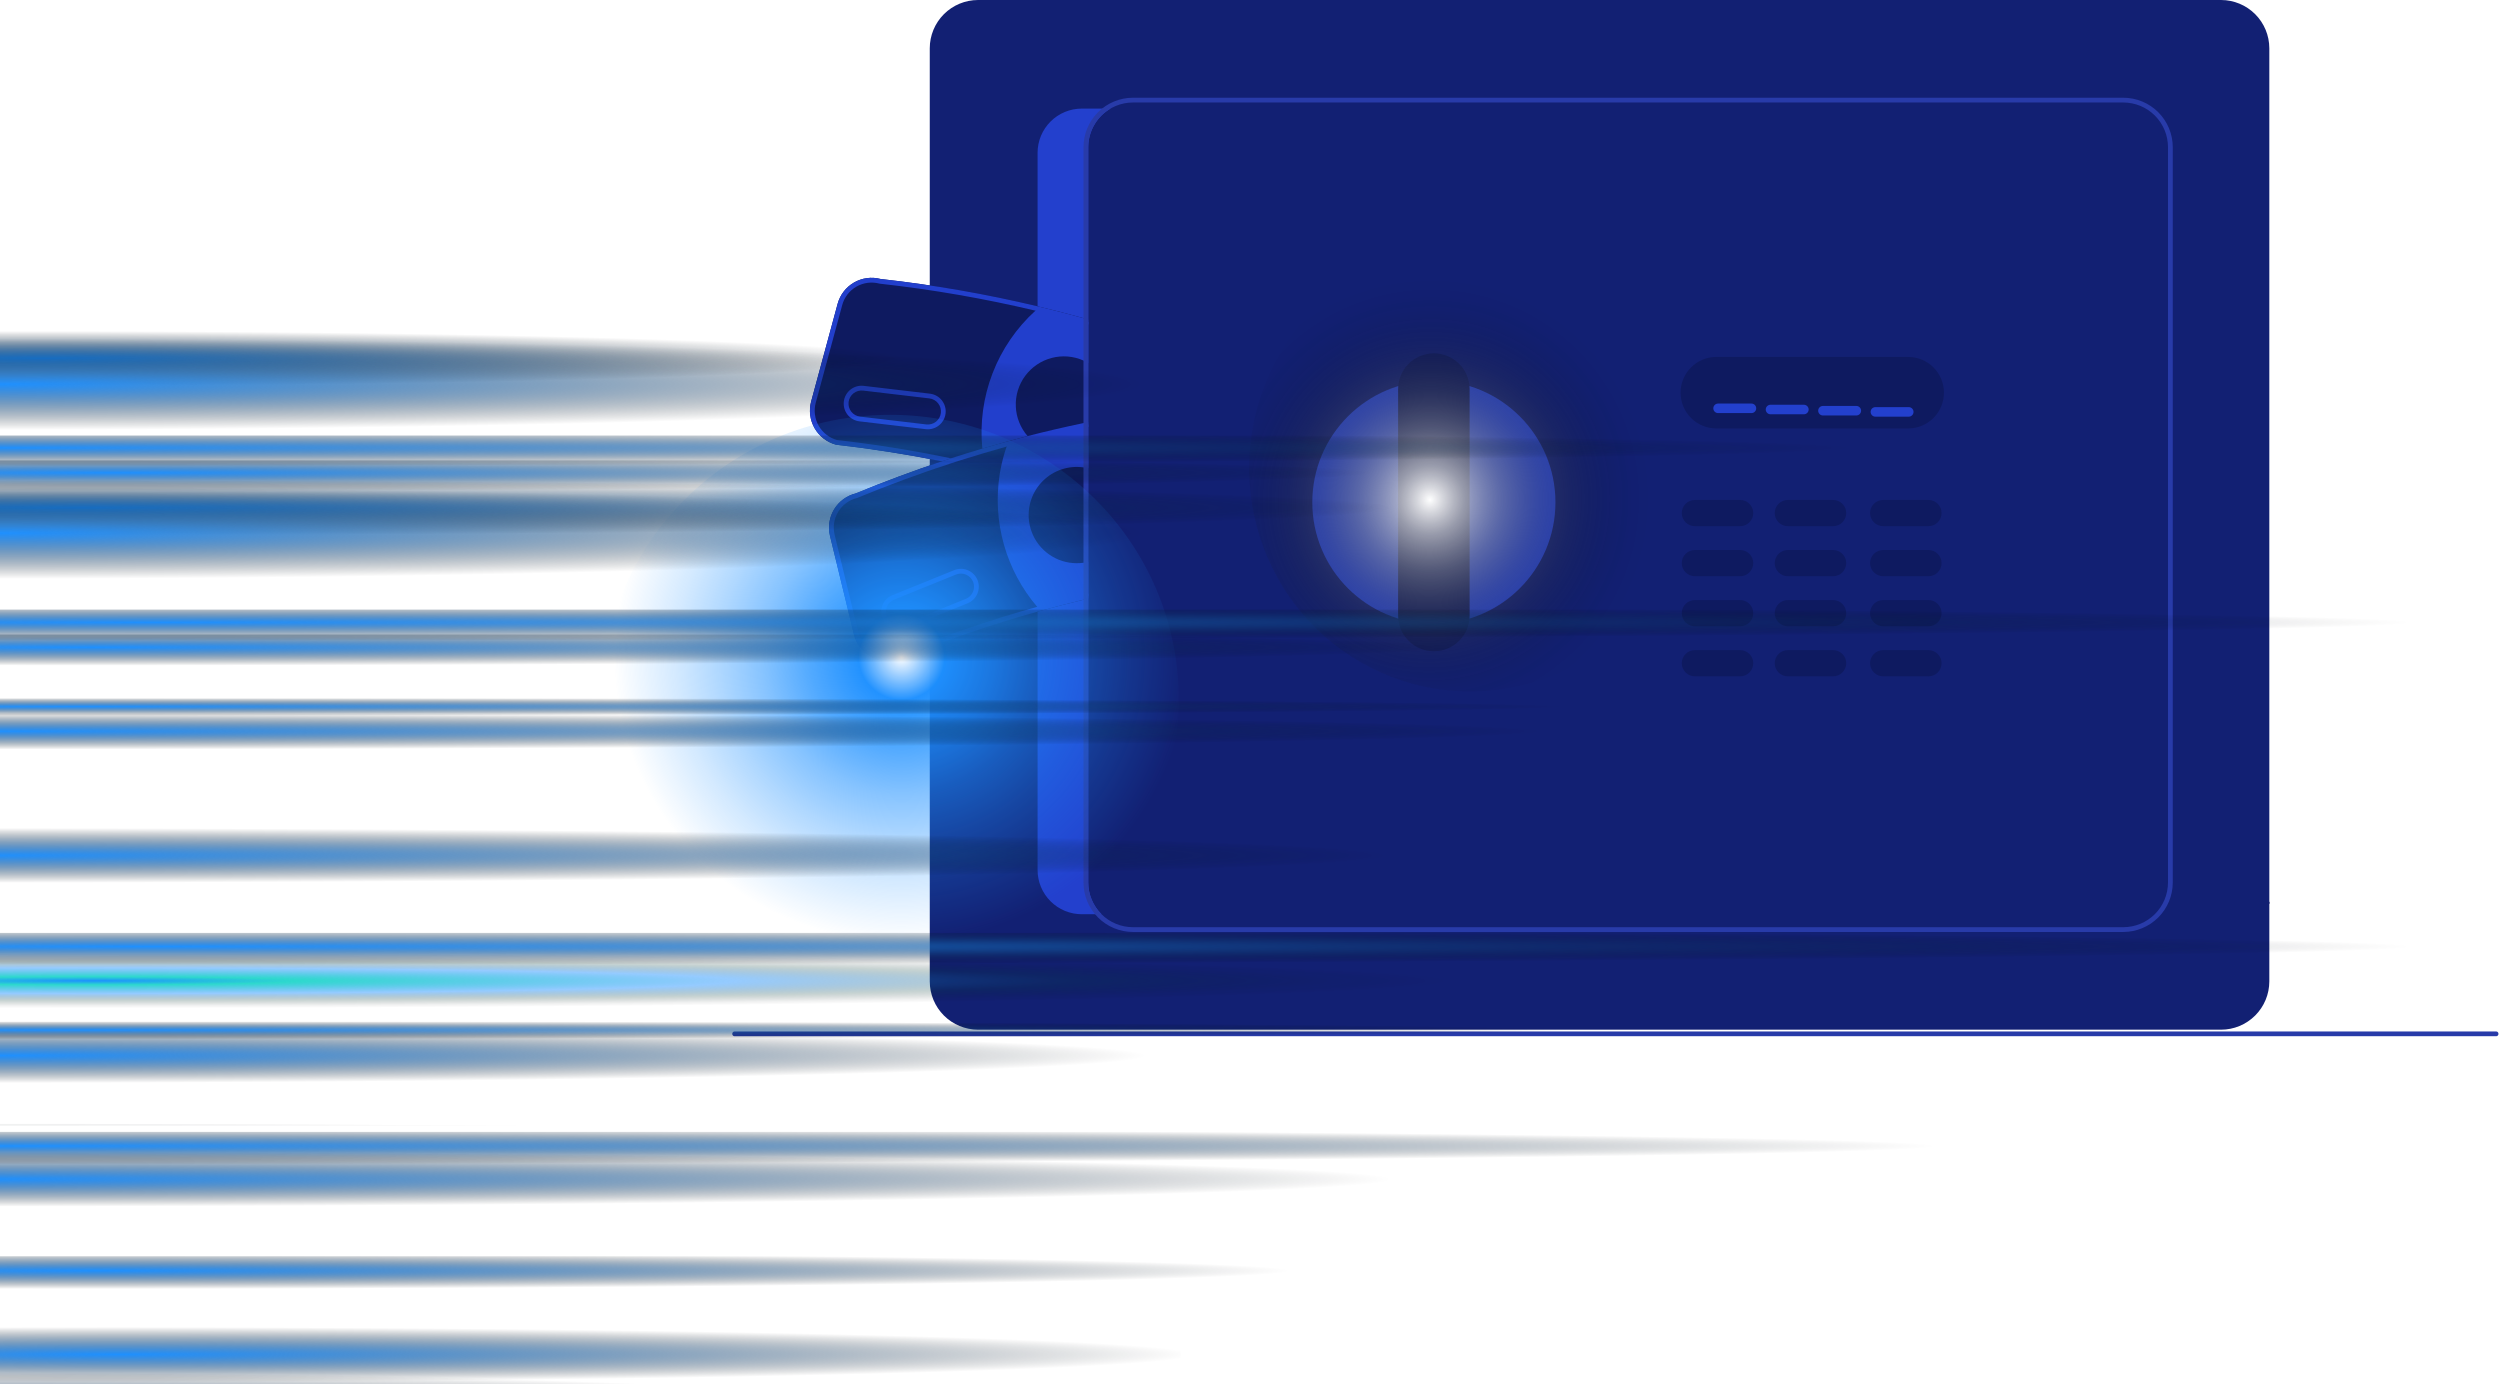 <svg width="345" height="191" viewBox="0 0 345 191" fill="none" xmlns="http://www.w3.org/2000/svg">
<path d="M313.175 124.491C311.826 122.347 311.334 119.773 311.798 117.283C311.845 117.036 311.459 116.977 311.413 117.224C310.935 119.816 311.452 122.494 312.861 124.722C312.995 124.934 313.309 124.702 313.175 124.491Z" fill="#0E1A60"/>
<path d="M306.503 142.098H134.97C133.203 142.096 131.51 141.393 130.26 140.144C129.011 138.895 128.309 137.202 128.307 135.435V6.663C128.309 4.896 129.011 3.203 130.26 1.954C131.51 0.705 133.203 0.002 134.97 0H306.503C308.269 0.002 309.963 0.705 311.212 1.954C312.461 3.203 313.164 4.896 313.166 6.663V135.435C313.164 137.202 312.461 138.895 311.212 140.144C309.963 141.393 308.269 142.096 306.503 142.098Z" fill="#122073"/>
<path d="M263.331 59.125H236.852C235.543 59.125 234.288 58.605 233.363 57.68C232.438 56.755 231.918 55.5 231.918 54.191C231.918 52.883 232.438 51.627 233.363 50.702C234.288 49.777 235.543 49.257 236.852 49.257H263.331C264.639 49.257 265.894 49.777 266.82 50.702C267.745 51.627 268.265 52.883 268.265 54.191C268.265 55.5 267.745 56.755 266.82 57.68C265.894 58.605 264.639 59.125 263.331 59.125Z" fill="#0E1A60"/>
<path d="M240.142 72.611H233.892C233.412 72.611 232.952 72.421 232.613 72.082C232.274 71.742 232.083 71.282 232.083 70.802C232.083 70.323 232.274 69.862 232.613 69.523C232.952 69.184 233.412 68.993 233.892 68.993H240.142C240.622 68.993 241.082 69.184 241.421 69.523C241.76 69.862 241.951 70.323 241.951 70.802C241.951 71.282 241.76 71.742 241.421 72.082C241.082 72.421 240.622 72.611 240.142 72.611Z" fill="#0E1A60"/>
<path d="M266.127 72.611H259.877C259.398 72.611 258.938 72.421 258.598 72.082C258.259 71.742 258.068 71.282 258.068 70.802C258.068 70.323 258.259 69.862 258.598 69.523C258.938 69.184 259.398 68.993 259.877 68.993H266.127C266.607 68.993 267.067 69.184 267.406 69.523C267.746 69.862 267.936 70.323 267.936 70.802C267.936 71.282 267.746 71.742 267.406 72.082C267.067 72.421 266.607 72.611 266.127 72.611Z" fill="#0E1A60"/>
<path d="M252.97 72.611H246.72C246.24 72.611 245.78 72.421 245.441 72.082C245.102 71.742 244.911 71.282 244.911 70.802C244.911 70.323 245.102 69.862 245.441 69.523C245.78 69.184 246.24 68.993 246.72 68.993H252.97C253.45 68.993 253.91 69.184 254.249 69.523C254.588 69.862 254.779 70.323 254.779 70.802C254.779 71.282 254.588 71.742 254.249 72.082C253.91 72.421 253.45 72.611 252.97 72.611Z" fill="#0E1A60"/>
<path d="M240.142 79.519H233.892C233.412 79.519 232.952 79.328 232.613 78.989C232.274 78.65 232.083 78.19 232.083 77.71C232.083 77.23 232.274 76.77 232.613 76.43C232.952 76.091 233.412 75.901 233.892 75.901H240.142C240.622 75.901 241.082 76.091 241.421 76.43C241.76 76.77 241.951 77.23 241.951 77.71C241.951 78.19 241.76 78.65 241.421 78.989C241.082 79.328 240.622 79.519 240.142 79.519Z" fill="#0E1A60"/>
<path d="M266.127 79.519H259.877C259.398 79.519 258.938 79.328 258.598 78.989C258.259 78.65 258.068 78.19 258.068 77.71C258.068 77.23 258.259 76.77 258.598 76.43C258.938 76.091 259.398 75.901 259.877 75.901H266.127C266.607 75.901 267.067 76.091 267.406 76.43C267.746 76.77 267.936 77.23 267.936 77.71C267.936 78.19 267.746 78.65 267.406 78.989C267.067 79.328 266.607 79.519 266.127 79.519Z" fill="#0E1A60"/>
<path d="M252.97 79.519H246.72C246.24 79.519 245.78 79.328 245.441 78.989C245.102 78.65 244.911 78.19 244.911 77.71C244.911 77.23 245.102 76.77 245.441 76.43C245.78 76.091 246.24 75.901 246.72 75.901H252.97C253.45 75.901 253.91 76.091 254.249 76.43C254.588 76.77 254.779 77.23 254.779 77.71C254.779 78.19 254.588 78.65 254.249 78.989C253.91 79.328 253.45 79.519 252.97 79.519Z" fill="#0E1A60"/>
<path d="M240.142 86.426H233.892C233.412 86.426 232.952 86.236 232.613 85.897C232.274 85.557 232.083 85.097 232.083 84.617C232.083 84.137 232.274 83.677 232.613 83.338C232.952 82.999 233.412 82.808 233.892 82.808H240.142C240.622 82.808 241.082 82.999 241.421 83.338C241.76 83.677 241.951 84.137 241.951 84.617C241.951 85.097 241.76 85.557 241.421 85.897C241.082 86.236 240.622 86.426 240.142 86.426Z" fill="#0E1A60"/>
<path d="M266.127 86.426H259.877C259.398 86.426 258.938 86.236 258.598 85.897C258.259 85.557 258.068 85.097 258.068 84.617C258.068 84.137 258.259 83.677 258.598 83.338C258.938 82.999 259.398 82.808 259.877 82.808H266.127C266.607 82.808 267.067 82.999 267.406 83.338C267.746 83.677 267.936 84.137 267.936 84.617C267.936 85.097 267.746 85.557 267.406 85.897C267.067 86.236 266.607 86.426 266.127 86.426Z" fill="#0E1A60"/>
<path d="M252.97 86.426H246.72C246.24 86.426 245.78 86.236 245.441 85.897C245.102 85.557 244.911 85.097 244.911 84.617C244.911 84.137 245.102 83.677 245.441 83.338C245.78 82.999 246.24 82.808 246.72 82.808H252.97C253.45 82.808 253.91 82.999 254.249 83.338C254.588 83.677 254.779 84.137 254.779 84.617C254.779 85.097 254.588 85.557 254.249 85.897C253.91 86.236 253.45 86.426 252.97 86.426Z" fill="#0E1A60"/>
<path d="M240.142 93.334H233.892C233.412 93.334 232.952 93.144 232.613 92.804C232.274 92.465 232.083 92.005 232.083 91.525C232.083 91.045 232.274 90.585 232.613 90.246C232.952 89.906 233.412 89.716 233.892 89.716H240.142C240.622 89.716 241.082 89.906 241.421 90.246C241.76 90.585 241.951 91.045 241.951 91.525C241.951 92.005 241.76 92.465 241.421 92.804C241.082 93.144 240.622 93.334 240.142 93.334Z" fill="#0E1A60"/>
<path d="M266.127 93.334H259.877C259.398 93.334 258.938 93.144 258.598 92.804C258.259 92.465 258.068 92.005 258.068 91.525C258.068 91.045 258.259 90.585 258.598 90.246C258.938 89.906 259.398 89.716 259.877 89.716H266.127C266.607 89.716 267.067 89.906 267.406 90.246C267.746 90.585 267.936 91.045 267.936 91.525C267.936 92.005 267.746 92.465 267.406 92.804C267.067 93.144 266.607 93.334 266.127 93.334Z" fill="#0E1A60"/>
<path d="M252.97 93.334H246.72C246.24 93.334 245.78 93.144 245.441 92.804C245.102 92.465 244.911 92.005 244.911 91.525C244.911 91.045 245.102 90.585 245.441 90.246C245.78 89.906 246.24 89.716 246.72 89.716H252.97C253.45 89.716 253.91 89.906 254.249 90.246C254.588 90.585 254.779 91.045 254.779 91.525C254.779 92.005 254.588 92.465 254.249 92.804C253.91 93.144 253.45 93.334 252.97 93.334Z" fill="#0E1A60"/>
<path d="M197.874 86.097C207.139 86.097 214.65 78.587 214.65 69.322C214.65 60.057 207.139 52.546 197.874 52.546C188.609 52.546 181.099 60.057 181.099 69.322C181.099 78.587 188.609 86.097 197.874 86.097Z" fill="#2340CD"/>
<path d="M197.873 89.88C196.565 89.879 195.311 89.358 194.386 88.433C193.461 87.508 192.941 86.254 192.939 84.946V53.698C192.939 53.05 193.066 52.407 193.314 51.808C193.562 51.209 193.925 50.665 194.383 50.206C194.841 49.748 195.385 49.384 195.984 49.136C196.583 48.888 197.225 48.76 197.873 48.76C198.522 48.76 199.164 48.888 199.762 49.136C200.361 49.384 200.905 49.748 201.364 50.206C201.822 50.665 202.185 51.209 202.433 51.808C202.681 52.407 202.808 53.05 202.807 53.698V84.946C202.806 86.254 202.286 87.508 201.361 88.433C200.436 89.358 199.182 89.879 197.873 89.88Z" fill="#0E1A60"/>
<path d="M241.699 57.007H237.094C236.92 57.007 236.753 56.937 236.629 56.814C236.506 56.691 236.437 56.523 236.437 56.349C236.437 56.174 236.506 56.007 236.629 55.884C236.753 55.76 236.92 55.691 237.094 55.691H241.699C241.874 55.691 242.041 55.76 242.165 55.884C242.288 56.007 242.357 56.174 242.357 56.349C242.357 56.523 242.288 56.691 242.165 56.814C242.041 56.937 241.874 57.007 241.699 57.007Z" fill="#2340CD"/>
<path d="M248.936 57.171H244.331C244.156 57.171 243.989 57.102 243.866 56.978C243.742 56.855 243.673 56.688 243.673 56.513C243.673 56.339 243.742 56.171 243.866 56.048C243.989 55.925 244.156 55.855 244.331 55.855H248.936C249.11 55.855 249.278 55.925 249.401 56.048C249.524 56.171 249.594 56.339 249.594 56.513C249.594 56.688 249.524 56.855 249.401 56.978C249.278 57.102 249.11 57.171 248.936 57.171Z" fill="#2340CD"/>
<path d="M256.172 57.336H251.567C251.393 57.336 251.225 57.266 251.102 57.143C250.978 57.019 250.909 56.852 250.909 56.678C250.909 56.503 250.978 56.336 251.102 56.212C251.225 56.089 251.393 56.02 251.567 56.02H256.172C256.347 56.02 256.514 56.089 256.637 56.212C256.761 56.336 256.83 56.503 256.83 56.678C256.83 56.852 256.761 57.019 256.637 57.143C256.514 57.266 256.347 57.336 256.172 57.336Z" fill="#2340CD"/>
<path d="M263.408 57.5H258.803C258.629 57.5 258.462 57.431 258.338 57.307C258.215 57.184 258.146 57.017 258.146 56.842C258.146 56.668 258.215 56.5 258.338 56.377C258.462 56.254 258.629 56.184 258.803 56.184H263.408C263.583 56.184 263.75 56.254 263.874 56.377C263.997 56.5 264.066 56.668 264.066 56.842C264.066 57.017 263.997 57.184 263.874 57.307C263.75 57.431 263.583 57.5 263.408 57.5Z" fill="#2340CD"/>
<path d="M150.179 121.786C150.178 122.601 150.34 123.407 150.654 124.159C150.968 124.91 151.428 125.592 152.007 126.164H149.29C148.489 126.164 147.695 126.006 146.954 125.7C146.213 125.393 145.54 124.943 144.974 124.376C144.407 123.809 143.957 123.137 143.65 122.396C143.343 121.655 143.186 120.861 143.186 120.06V21.09C143.186 20.289 143.343 19.495 143.65 18.754C143.957 18.014 144.407 17.341 144.974 16.774C145.54 16.207 146.213 15.757 146.954 15.45C147.695 15.144 148.489 14.986 149.29 14.986H153.244C152.312 15.528 151.538 16.306 151 17.241C150.462 18.176 150.179 19.236 150.179 20.314L150.179 121.786Z" fill="#2340CD"/>
<path d="M344.48 143H101.358C101.277 143 101.198 142.965 101.141 142.903C101.083 142.842 101.051 142.758 101.051 142.671C101.051 142.584 101.083 142.5 101.141 142.439C101.198 142.377 101.277 142.342 101.358 142.342H344.48C344.562 142.342 344.64 142.377 344.698 142.438C344.756 142.5 344.788 142.584 344.788 142.671C344.788 142.758 344.756 142.842 344.698 142.904C344.64 142.965 344.562 143 344.48 143Z" fill="#283BA9"/>
<path d="M149.521 43.905C147.442 43.323 145.356 42.783 143.262 42.287C136.1 40.577 128.84 39.312 121.523 38.498C120.282 38.171 118.963 38.347 117.852 38.989C116.742 39.63 115.929 40.684 115.592 41.922L111.937 55.408C111.602 56.651 111.773 57.976 112.414 59.093C113.055 60.21 114.113 61.027 115.355 61.365L115.404 61.375C120.24 61.924 125.121 62.687 129.976 63.661C130.41 63.746 130.841 63.835 131.275 63.927C132.831 64.249 134.383 64.594 135.93 64.96C136.607 65.118 137.281 65.282 137.959 65.45C139.781 65.904 141.605 66.388 143.429 66.901C145.459 67.473 147.489 68.084 149.521 68.733C149.742 68.799 149.962 68.868 150.179 68.94V44.093C149.962 44.027 149.742 43.964 149.521 43.905Z" fill="#0E1A60"/>
<path d="M149.521 43.905C147.442 43.323 145.356 42.783 143.262 42.287C136.1 40.577 128.84 39.312 121.523 38.498C120.282 38.171 118.963 38.347 117.852 38.989C116.742 39.63 115.929 40.684 115.592 41.922L111.937 55.408C111.602 56.651 111.773 57.976 112.414 59.093C113.055 60.21 114.113 61.027 115.355 61.365L115.404 61.375C120.24 61.924 125.121 62.687 129.976 63.661C130.41 63.746 130.841 63.835 131.275 63.927C132.831 64.249 134.383 64.594 135.93 64.96C136.607 65.118 137.281 65.282 137.959 65.45C139.781 65.904 141.605 66.388 143.429 66.901C145.459 67.473 147.489 68.084 149.521 68.733C149.742 68.799 149.962 68.868 150.179 68.94V68.246C149.958 68.177 149.738 68.108 149.521 68.039C147.653 67.443 145.787 66.883 143.923 66.358C143.225 66.157 142.528 65.963 141.831 65.776C140.574 65.437 139.321 65.112 138.071 64.802C137.407 64.634 136.743 64.473 136.081 64.319C136.032 64.305 135.979 64.296 135.93 64.282C134.801 64.016 133.671 63.762 132.538 63.519C132.104 63.427 131.67 63.335 131.236 63.246C125.999 62.161 120.723 61.315 115.503 60.723C114.435 60.426 113.528 59.719 112.979 58.756C112.43 57.793 112.284 56.652 112.572 55.582L116.227 42.093C116.519 41.019 117.225 40.106 118.19 39.553C119.155 39 120.301 38.852 121.374 39.142L121.424 39.149C128.648 39.951 135.817 41.194 142.89 42.872C142.962 42.892 143.035 42.908 143.107 42.925C145.252 43.438 147.39 43.993 149.521 44.589C149.738 44.648 149.958 44.711 150.179 44.777V44.093C149.962 44.027 149.742 43.964 149.521 43.905Z" fill="#223FCC"/>
<path d="M150.179 44.435V68.591C149.958 68.519 149.741 68.45 149.521 68.381C147.577 67.759 145.626 67.174 143.669 66.624C141.791 66.092 139.906 65.591 138.015 65.121C137.344 64.957 136.676 64.796 136.005 64.638C135.979 64.519 135.952 64.401 135.929 64.282C135.808 63.717 135.712 63.144 135.64 62.569C135.607 62.348 135.584 62.128 135.561 61.904C135.215 58.38 135.697 54.824 136.97 51.52C138.242 48.215 140.269 45.254 142.89 42.872C142.985 42.78 143.084 42.691 143.182 42.606C145.307 43.112 147.42 43.661 149.521 44.251C149.741 44.306 149.962 44.369 150.179 44.435Z" fill="#223FCC"/>
<path d="M128.334 54.326L119.187 53.247C118.865 53.209 118.539 53.234 118.227 53.322C117.915 53.411 117.624 53.559 117.369 53.76C117.115 53.961 116.902 54.209 116.744 54.492C116.586 54.775 116.485 55.086 116.447 55.408C116.409 55.73 116.434 56.056 116.522 56.368C116.611 56.679 116.759 56.971 116.96 57.225C117.16 57.48 117.409 57.692 117.692 57.85C117.975 58.009 118.286 58.11 118.608 58.148L127.755 59.227C128.404 59.302 129.057 59.116 129.569 58.711C130.082 58.306 130.413 57.714 130.489 57.065C130.566 56.416 130.382 55.763 129.978 55.25C129.574 54.736 128.983 54.404 128.334 54.326ZM129.841 56.99C129.783 57.466 129.54 57.9 129.163 58.197C128.786 58.493 128.307 58.628 127.831 58.572L118.683 57.493C118.208 57.435 117.776 57.192 117.48 56.816C117.184 56.439 117.05 55.961 117.106 55.486C117.162 55.011 117.404 54.577 117.779 54.28C118.155 53.983 118.632 53.847 119.108 53.901L128.255 54.98C128.731 55.038 129.165 55.282 129.462 55.658C129.76 56.035 129.896 56.514 129.841 56.99Z" fill="#223FCC"/>
<path d="M150.179 50.092V61.549C149.968 61.676 149.748 61.788 149.521 61.885C148.341 62.412 147.032 62.582 145.755 62.375C144.479 62.169 143.291 61.593 142.337 60.72C142.245 60.638 142.153 60.549 142.064 60.457C141.976 60.368 141.89 60.273 141.808 60.178C140.815 59.037 140.241 57.592 140.181 56.081C140.121 54.57 140.579 53.083 141.478 51.868C142.378 50.652 143.665 49.78 145.128 49.396C146.59 49.011 148.14 49.138 149.521 49.754C149.746 49.855 149.966 49.968 150.179 50.092Z" fill="#0E1A60"/>
<path d="M149.522 58.385C146.933 58.924 144.362 59.522 141.808 60.178C140.855 60.421 139.904 60.673 138.957 60.934C137.825 61.246 136.694 61.57 135.562 61.904C134.118 62.332 132.676 62.779 131.237 63.246C130.819 63.385 130.398 63.523 129.977 63.661C125.974 64.996 121.997 66.477 118.086 68.092C116.841 68.403 115.77 69.193 115.105 70.29C114.441 71.387 114.236 72.703 114.537 73.95L117.836 87.528C118.141 88.779 118.93 89.857 120.03 90.527C121.129 91.197 122.449 91.403 123.701 91.1L123.747 91.084C130.178 88.446 136.761 86.192 143.46 84.334C145.46 83.778 147.48 83.254 149.522 82.762C149.742 82.709 149.959 82.657 150.18 82.607V58.25C149.959 58.289 149.742 58.336 149.522 58.385Z" fill="#0E1A60"/>
<path d="M149.522 58.385C146.933 58.924 144.362 59.522 141.808 60.178C140.855 60.421 139.904 60.673 138.957 60.934C137.825 61.246 136.694 61.57 135.562 61.904C134.118 62.332 132.676 62.779 131.237 63.246C130.819 63.385 130.398 63.523 129.977 63.661C125.974 64.996 121.997 66.477 118.086 68.092C116.841 68.403 115.77 69.193 115.105 70.29C114.441 71.387 114.236 72.703 114.537 73.95L117.836 87.528C118.141 88.779 118.93 89.857 120.03 90.527C121.129 91.197 122.449 91.403 123.701 91.1L123.747 91.084C130.178 88.446 136.761 86.192 143.46 84.334C145.46 83.778 147.48 83.254 149.522 82.762C149.742 82.709 149.959 82.657 150.18 82.607V81.93C149.959 81.982 149.742 82.035 149.522 82.088C149.357 82.127 149.19 82.166 149.025 82.206C147.091 82.676 145.178 83.174 143.285 83.699C143.236 83.713 143.183 83.729 143.134 83.742C136.469 85.596 129.92 87.842 123.52 90.469C122.441 90.722 121.305 90.538 120.36 89.959C119.416 89.379 118.738 88.45 118.474 87.374L115.178 73.795C114.917 72.714 115.095 71.573 115.673 70.623C116.251 69.673 117.183 68.991 118.264 68.726L118.313 68.71C122.573 66.947 126.908 65.348 131.276 63.927C131.697 63.789 132.118 63.654 132.539 63.52C133.572 63.194 134.606 62.877 135.641 62.569C136.733 62.243 137.824 61.93 138.914 61.628C138.986 61.608 139.059 61.589 139.131 61.569C140.197 61.276 141.266 60.993 142.338 60.72C144.716 60.115 147.111 59.559 149.522 59.053C149.739 59.007 149.959 58.961 150.18 58.918V58.25C149.959 58.289 149.742 58.336 149.522 58.385Z" fill="#223FCC"/>
<path d="M150.179 58.582V82.268C149.962 82.318 149.742 82.367 149.521 82.42C147.462 82.92 145.412 83.453 143.37 84.018C143.288 83.926 143.209 83.834 143.133 83.742C141.002 81.247 139.436 78.32 138.543 75.163C137.65 72.005 137.451 68.692 137.959 65.45C137.976 65.342 137.996 65.23 138.015 65.121C138.032 65.016 138.052 64.907 138.071 64.802C138.274 63.725 138.556 62.664 138.913 61.628C138.956 61.503 138.999 61.378 139.045 61.253C140.048 60.977 141.055 60.711 142.064 60.457C144.535 59.819 147.02 59.239 149.521 58.717C149.738 58.668 149.959 58.625 150.179 58.582Z" fill="#223FCC"/>
<path d="M134.894 80.038C134.647 79.432 134.17 78.949 133.568 78.694C132.965 78.44 132.287 78.434 131.68 78.68L123.144 82.14C122.539 82.387 122.056 82.864 121.802 83.466C121.548 84.068 121.544 84.747 121.789 85.352C122.035 85.958 122.511 86.441 123.113 86.696C123.715 86.951 124.394 86.957 125 86.712L133.535 83.252C134.141 83.005 134.623 82.528 134.878 81.925C135.133 81.323 135.138 80.645 134.894 80.038ZM133.289 82.64L124.753 86.104C124.308 86.283 123.81 86.279 123.368 86.092C122.927 85.905 122.577 85.551 122.397 85.106C122.216 84.662 122.22 84.164 122.406 83.722C122.593 83.279 122.947 82.93 123.391 82.749L131.927 79.288C132.371 79.108 132.869 79.111 133.311 79.298C133.753 79.484 134.103 79.839 134.284 80.283C134.464 80.728 134.461 81.226 134.274 81.668C134.088 82.11 133.733 82.459 133.289 82.64Z" fill="#223FCC"/>
<path d="M150.179 64.631V77.529C149.962 77.584 149.742 77.628 149.521 77.66C148.2 77.845 146.855 77.629 145.659 77.039C144.463 76.449 143.472 75.513 142.815 74.353C142.158 73.192 141.865 71.861 141.975 70.532C142.084 69.203 142.591 67.938 143.429 66.901C143.505 66.805 143.584 66.713 143.669 66.624C143.748 66.532 143.834 66.444 143.923 66.358C144.65 65.639 145.533 65.097 146.505 64.775C147.476 64.453 148.508 64.36 149.521 64.503C149.742 64.533 149.962 64.576 150.179 64.631Z" fill="#0E1A60"/>
<path d="M149.521 42.192V75.022C149.741 74.95 149.961 74.881 150.178 74.815V42.491C149.958 42.389 149.741 42.29 149.521 42.192ZM149.521 42.192V75.022C149.741 74.95 149.961 74.881 150.178 74.815V42.491C149.958 42.389 149.741 42.29 149.521 42.192ZM149.521 42.192V75.022C149.741 74.95 149.961 74.881 150.178 74.815V42.491C149.958 42.389 149.741 42.29 149.521 42.192ZM149.521 44.59V82.42C149.741 82.367 149.961 82.318 150.178 82.269V44.777C149.958 44.711 149.738 44.649 149.521 44.59ZM149.521 44.59V82.42C149.741 82.367 149.961 82.318 150.178 82.269V44.777C149.958 44.711 149.738 44.649 149.521 44.59ZM149.521 44.59V82.42C149.741 82.367 149.961 82.318 150.178 82.269V44.777C149.958 44.711 149.738 44.649 149.521 44.59ZM149.521 44.59V82.42C149.741 82.367 149.961 82.318 150.178 82.269V44.777C149.958 44.711 149.738 44.649 149.521 44.59ZM149.521 44.59V82.762C149.741 82.709 149.958 82.657 150.178 82.607V44.777C149.958 44.711 149.738 44.649 149.521 44.59ZM293.016 13.486H156.349C154.539 13.489 152.804 14.209 151.524 15.489C150.244 16.769 149.524 18.504 149.521 20.314V121.786C149.524 123.596 150.244 125.331 151.524 126.61C152.804 127.89 154.539 128.609 156.349 128.612H293.016C294.826 128.609 296.561 127.89 297.84 126.61C299.12 125.331 299.84 123.596 299.842 121.786V20.314C299.84 18.504 299.121 16.769 297.841 15.489C296.562 14.209 294.826 13.488 293.016 13.486ZM299.184 121.786C299.182 123.421 298.532 124.989 297.376 126.145C296.219 127.302 294.652 127.952 293.016 127.954H156.349C154.714 127.952 153.145 127.302 151.989 126.146C150.832 124.99 150.181 123.422 150.178 121.786V20.314C150.181 18.679 150.832 17.11 151.988 15.954C153.145 14.797 154.713 14.146 156.349 14.144H293.016C294.652 14.146 296.22 14.796 297.377 15.953C298.533 17.11 299.183 18.679 299.184 20.314V121.786ZM149.521 44.59V82.088C149.741 82.035 149.958 81.982 150.178 81.93V44.777C149.958 44.711 149.738 44.649 149.521 44.59ZM149.521 44.59V82.42C149.741 82.367 149.961 82.318 150.178 82.269V44.777C149.958 44.711 149.738 44.649 149.521 44.59ZM149.521 44.59V82.42C149.741 82.367 149.961 82.318 150.178 82.269V44.777C149.958 44.711 149.738 44.649 149.521 44.59ZM149.521 44.59V82.42C149.741 82.367 149.961 82.318 150.178 82.269V44.777C149.958 44.711 149.738 44.649 149.521 44.59ZM149.521 42.192V75.022C149.741 74.95 149.961 74.881 150.178 74.815V42.491C149.958 42.389 149.741 42.29 149.521 42.192ZM149.521 42.192V75.022C149.741 74.95 149.961 74.881 150.178 74.815V42.491C149.958 42.389 149.741 42.29 149.521 42.192Z" fill="#283BA9"/>
<path style="mix-blend-mode:color-dodge" d="M231.395 76.786C238.408 61.026 231.496 42.645 215.956 35.73C200.416 28.814 182.134 35.983 175.12 51.743C168.107 67.502 175.019 85.883 190.559 92.799C206.099 99.714 224.381 92.545 231.395 76.786Z" fill="url(#paint0_radial_0_1)"/>
<path style="mix-blend-mode:color-dodge" d="M122.834 135.801C144.834 135.801 162.668 118.216 162.668 96.524C162.668 74.831 144.834 57.246 122.834 57.246C100.834 57.246 83 74.831 83 96.524C83 118.216 100.834 135.801 122.834 135.801Z" fill="url(#paint1_radial_0_1)"/>
<path style="mix-blend-mode:color-dodge" d="M133.165 45H-112.16V54.781H133.165V45Z" fill="url(#paint2_radial_0_1)"/>
<path style="mix-blend-mode:color-dodge" d="M175.117 54.312H-154.117V59.203H175.117V54.312Z" fill="url(#paint3_radial_0_1)"/>
<path style="mix-blend-mode:color-dodge" d="M175.117 58.966H-154.117V61.411H175.117V58.966Z" fill="url(#paint4_radial_0_1)"/>
<path style="mix-blend-mode:color-dodge" d="M175.117 46.279H-154.117V60.369H175.117V46.279Z" fill="url(#paint5_radial_0_1)"/>
<path style="mix-blend-mode:color-dodge" d="M191.632 63.529H-170.629V70.574H191.632V63.529Z" fill="url(#paint6_radial_0_1)"/>
<path style="mix-blend-mode:color-dodge" d="M274.404 60.099H-253.4V67.145H274.404V60.099Z" fill="url(#paint7_radial_0_1)"/>
<path style="mix-blend-mode:color-dodge" d="M196.955 65.596H-175.946V75.378H196.955V65.596Z" fill="url(#paint8_radial_0_1)"/>
<path style="mix-blend-mode:color-dodge" d="M175.117 78.333H-154.117V83.224H175.117V78.333Z" fill="url(#paint9_radial_0_1)"/>
<path style="mix-blend-mode:color-dodge" d="M175.117 82.992H-154.117V85.437H175.117V82.992Z" fill="url(#paint10_radial_0_1)"/>
<path style="mix-blend-mode:color-dodge" d="M175.117 66.871H-154.117V80.962H175.117V66.871Z" fill="url(#paint11_radial_0_1)"/>
<path style="mix-blend-mode:color-dodge" d="M203.407 87.555H-182.402V94.6H203.407V87.555Z" fill="url(#paint12_radial_0_1)"/>
<path style="mix-blend-mode:color-dodge" d="M203.407 103.763H-182.402V105.851H203.407V103.763Z" fill="url(#paint13_radial_0_1)"/>
<path style="mix-blend-mode:color-dodge" d="M332 84.121H-311V91.166H332V84.121Z" fill="url(#paint14_radial_0_1)"/>
<path style="mix-blend-mode:color-dodge" d="M233.984 98.199H-212.979V104.543H233.984V98.199Z" fill="url(#paint15_radial_0_1)"/>
<path style="mix-blend-mode:color-dodge" d="M221.732 96.373H-200.728V99.507H221.732V96.373Z" fill="url(#paint16_radial_0_1)"/>
<path style="mix-blend-mode:color-dodge" d="M175.117 105.793H-154.117V110.683H175.117V105.793Z" fill="url(#paint17_radial_0_1)"/>
<path style="mix-blend-mode:color-dodge" d="M175.117 110.447H-154.117V112.892H175.117V110.447Z" fill="url(#paint18_radial_0_1)"/>
<path style="mix-blend-mode:color-dodge" d="M213.134 113.54H-192.126V123.528H213.134V113.54Z" fill="url(#paint19_radial_0_1)"/>
<path style="mix-blend-mode:color-dodge" d="M265.242 127.95H-244.241V129.71H265.242V127.95Z" fill="url(#paint20_radial_0_1)"/>
<path style="mix-blend-mode:color-dodge" d="M265.242 76.469H-244.241V78.23H265.242V76.469Z" fill="url(#paint21_radial_0_1)"/>
<path style="mix-blend-mode:color-dodge" d="M265.242 93.628H-244.241V95.388H265.242V93.628Z" fill="url(#paint22_radial_0_1)"/>
<path style="mix-blend-mode:color-dodge" d="M283.43 111.58H-262.426V118.625H283.43V111.58Z" fill="url(#paint23_radial_0_1)"/>
<path style="mix-blend-mode:color-dodge" d="M283.43 123.296H-262.426V127.502H283.43V123.296Z" fill="url(#paint24_radial_0_1)"/>
<path style="mix-blend-mode:color-dodge" d="M175.117 114.922H-154.117V129.013H175.117V114.922Z" fill="url(#paint25_radial_0_1)"/>
<path style="mix-blend-mode:color-dodge" d="M203.407 130.487H-182.402V140.903H203.407V130.487Z" fill="url(#paint26_radial_0_1)"/>
<path style="mix-blend-mode:color-dodge" d="M203.407 148.38H-182.402V150.468H203.407V148.38Z" fill="url(#paint27_radial_0_1)"/>
<path style="mix-blend-mode:color-dodge" d="M332 128.739H-311V135.784H332V128.739Z" fill="url(#paint28_radial_0_1)"/>
<path style="mix-blend-mode:color-dodge" d="M175.117 141.102H-154.117V150.884H175.117V141.102Z" fill="url(#paint29_radial_0_1)"/>
<path style="mix-blend-mode:color-dodge" d="M221.732 140.99H-200.728V144.125H221.732V140.99Z" fill="url(#paint30_radial_0_1)"/>
<path style="mix-blend-mode:color-dodge" d="M175.117 150.41H-154.117V155.301H175.117V150.41Z" fill="url(#paint31_radial_0_1)"/>
<path style="mix-blend-mode:color-dodge" d="M175.117 155.064H-154.117V157.51H175.117V155.064Z" fill="url(#paint32_radial_0_1)"/>
<path style="mix-blend-mode:color-dodge" d="M213.134 158.157H-192.126V168.146H213.134V158.157Z" fill="url(#paint33_radial_0_1)"/>
<path style="mix-blend-mode:color-dodge" d="M265.246 169.135H-244.241V170.895H265.246V169.135Z" fill="url(#paint34_radial_0_1)"/>
<path style="mix-blend-mode:color-dodge" d="M265.246 138.246H-244.241V140.006H265.246V138.246Z" fill="url(#paint35_radial_0_1)"/>
<path style="mix-blend-mode:color-dodge" d="M283.43 156.198H-262.426V163.243H283.43V156.198Z" fill="url(#paint36_radial_0_1)"/>
<path style="mix-blend-mode:color-dodge" d="M179.937 173.357H-158.93V180.402H179.937V173.357Z" fill="url(#paint37_radial_0_1)"/>
<path style="mix-blend-mode:color-dodge" d="M179.937 189.474H-158.93V191.745H179.937V189.474Z" fill="url(#paint38_radial_0_1)"/>
<path style="mix-blend-mode:color-dodge" d="M205.1 171.127H-184.093V175.769H205.1V171.127Z" fill="url(#paint39_radial_0_1)"/>
<path style="mix-blend-mode:color-dodge" d="M162.916 178.355H-141.907V182.266H162.916V178.355Z" fill="url(#paint40_radial_0_1)"/>
<path style="mix-blend-mode:color-dodge" d="M138.512 187.223H-117.508V200.857H138.512V187.223Z" fill="url(#paint41_radial_0_1)"/>
<path style="mix-blend-mode:color-dodge" d="M162.916 182.324H-141.907V192.031H162.916V182.324Z" fill="url(#paint42_radial_0_1)"/>
<path style="mix-blend-mode:color-dodge" d="M162.916 182.225H-141.907V185.264H162.916V182.225Z" fill="url(#paint43_radial_0_1)"/>
<path style="mix-blend-mode:color-dodge" d="M283.43 164.48H-262.426V168.686H283.43V164.48Z" fill="url(#paint44_radial_0_1)"/>
<defs>
<radialGradient id="paint0_radial_0_1" cx="0" cy="0" r="1" gradientUnits="userSpaceOnUse" gradientTransform="translate(197.339 68.968) rotate(-156.01) scale(30.891 31.16)">
<stop stop-color="white"/>
<stop offset="0.15" stop-color="#C4C4C4" stop-opacity="0.77"/>
<stop offset="0.32" stop-color="#898989" stop-opacity="0.54"/>
<stop offset="0.48" stop-color="#585858" stop-opacity="0.35"/>
<stop offset="0.64" stop-color="#323232" stop-opacity="0.2"/>
<stop offset="0.78" stop-color="#161616" stop-opacity="0.09"/>
<stop offset="0.9" stop-color="#050505" stop-opacity="0.02"/>
<stop offset="1" stop-opacity="0"/>
</radialGradient>
<radialGradient id="paint1_radial_0_1" cx="0" cy="0" r="1" gradientUnits="userSpaceOnUse" gradientTransform="translate(124.423 90.673) rotate(90) scale(39.394 39.737)">
<stop stop-color="white"/>
<stop offset="0.15" stop-color="rgba(30, 144, 255, 0.98)" /> <!-- Almost fully opaque DodgerBlue -->
<stop offset="0.32" stop-color="rgba(30, 144, 255, 0.77)" /> <!-- 77% opacity DodgerBlue -->
<stop offset="0.48" stop-color="rgba(30, 144, 255, 0.54)" /> <!-- 54% opacity DodgerBlue -->
<stop offset="0.64" stop-color="rgba(30, 144, 255, 0.35)" /> <!-- 35% opacity DodgerBlue -->
<stop offset="0.78" stop-color="rgba(30, 144, 255, 0.2)" />  <!-- 20% opacity DodgerBlue -->
<stop offset="0.9" stop-color="rgba(30, 144, 255, 0.09)" />  <!-- 9% opacity DodgerBlue -->
<stop offset="1" stop-color="rgba(30, 144, 255, 0)" />
</radialGradient>
<radialGradient id="paint2_radial_0_1" cx="0" cy="0" r="1" gradientUnits="userSpaceOnUse" gradientTransform="translate(6.123 49.461) rotate(-180) scale(118.712 3.789)">
    <stop stop-color="#1E90FF"/>
    <stop offset="1" stop-opacity="0"/>
</radialGradient>

<radialGradient id="paint3_radial_0_1" cx="0" cy="0" r="1" gradientUnits="userSpaceOnUse" gradientTransform="translate(-0.731 61.975) rotate(-180) scale(159.135 2.526)">
    <stop stop-color="#1E90FF"/>
    <stop offset="1" stop-opacity="0"/>
</radialGradient>

<radialGradient id="paint4_radial_0_1" cx="0" cy="0" r="1" gradientUnits="userSpaceOnUse" gradientTransform="translate(-0.731 33.541) rotate(-180) scale(159.135 0)">
    <stop stop-color="#1E90FF"/>
    <stop offset="1" stop-opacity="0"/>
</radialGradient>

<radialGradient id="paint5_radial_0_1" cx="0" cy="0" r="1" gradientUnits="userSpaceOnUse" gradientTransform="translate(-0.732 53.022) rotate(-180) scale(159.135 6.315)">
    <stop stop-color="#1E90FF"/>
    <stop offset="1" stop-opacity="0"/>
</radialGradient>

<radialGradient id="paint6_radial_0_1" cx="0" cy="0" r="1" gradientUnits="userSpaceOnUse" gradientTransform="translate(14.764 65.246) rotate(-180) scale(175.554 2.526)">
    <stop stop-color="#1E90FF"/>
    <stop offset="1" stop-opacity="0"/>
</radialGradient>

<radialGradient id="paint7_radial_0_1" cx="0" cy="0" r="1" gradientUnits="userSpaceOnUse" gradientTransform="translate(-0.303 61.804) rotate(-180) scale(255.113 2.526)">
    <stop stop-color="#1E90FF"/>
    <stop offset="1" stop-opacity="0"/>
</radialGradient>

<radialGradient id="paint8_radial_0_1" cx="0" cy="0" r="1" gradientUnits="userSpaceOnUse" gradientTransform="translate(11.331 70.074) rotate(-180) scale(180.605 3.789)">
    <stop stop-color="#1E90FF"/>
    <stop offset="1" stop-opacity="0"/>
</radialGradient>

<radialGradient id="paint9_radial_0_1" cx="0" cy="0" r="1" gradientUnits="userSpaceOnUse" gradientTransform="translate(-0.731 85.873) rotate(-180) scale(159.135 2.526)">
    <stop stop-color="#1E90FF"/>
    <stop offset="1" stop-opacity="0"/>
</radialGradient>

<radialGradient id="paint10_radial_0_1" cx="0" cy="0" r="1" gradientUnits="userSpaceOnUse" gradientTransform="translate(-0.731 58.065) rotate(-180) scale(159.135 0)">
    <stop stop-color="#1E90FF"/>
    <stop offset="1" stop-opacity="0"/>
</radialGradient>

<radialGradient id="paint11_radial_0_1" cx="0" cy="0" r="1" gradientUnits="userSpaceOnUse" gradientTransform="translate(-0.732 73.572) rotate(-180) scale(159.135 6.315)">
    <stop stop-color="#1E90FF"/>
    <stop offset="1" stop-opacity="0"/>
</radialGradient>

<radialGradient id="paint12_radial_0_1" cx="0" cy="0" r="1" gradientUnits="userSpaceOnUse" gradientTransform="translate(13.305 89.332) rotate(-180) scale(186.92 2.526)">
    <stop stop-color="#1E90FF"/>
    <stop offset="1" stop-opacity="0"/>
</radialGradient>

<radialGradient id="paint13_radial_0_1" cx="0" cy="0" r="1" gradientUnits="userSpaceOnUse" gradientTransform="translate(13.3 77.142) rotate(-180) scale(186.92 0)">
    <stop stop-color="#1E90FF"/>
    <stop offset="1" stop-opacity="0"/>
</radialGradient>

<radialGradient id="paint14_radial_0_1" cx="0" cy="0" r="1" gradientUnits="userSpaceOnUse" gradientTransform="translate(21.01 85.894) rotate(-180) scale(311.945 2.526)">
    <stop stop-color="#1E90FF"/>
    <stop offset="1" stop-opacity="0"/>
</radialGradient>

<radialGradient id="paint15_radial_0_1" cx="0" cy="0" r="1" gradientUnits="userSpaceOnUse" gradientTransform="translate(-2.322 100.907) rotate(-180) scale(215.969 2.526)">
    <stop stop-color="#1E90FF"/>
    <stop offset="1" stop-opacity="0"/>
</radialGradient>

<radialGradient id="paint16_radial_0_1" cx="0" cy="0" r="1" gradientUnits="userSpaceOnUse" gradientTransform="translate(11.238 97.517) rotate(-180) scale(204.609 1.263)">
    <stop stop-color="#1E90FF"/>
    <stop offset="1" stop-opacity="0"/>
</radialGradient>

<radialGradient id="paint17_radial_0_1" cx="0" cy="0" r="1" gradientUnits="userSpaceOnUse" gradientTransform="translate(-0.731 113.182) rotate(-180) scale(159.135 2.526)">
    <stop stop-color="#1E90FF"/>
    <stop offset="1" stop-opacity="0"/>
</radialGradient>

<radialGradient id="paint18_radial_0_1" cx="0" cy="0" r="1" gradientUnits="userSpaceOnUse" gradientTransform="translate(-0.731 86.089) rotate(-180) scale(159.135 0)">
    <stop stop-color="#1E90FF"/>
    <stop offset="1" stop-opacity="0"/>
</radialGradient>

<radialGradient id="paint19_radial_0_1" cx="0" cy="0" r="1" gradientUnits="userSpaceOnUse" gradientTransform="translate(-4.123 118.048) rotate(-180) scale(195.761 3.789)">
    <stop stop-color="#1E90FF"/>
    <stop offset="1" stop-opacity="0"/>
</radialGradient>

<radialGradient id="paint20_radial_0_1" cx="0" cy="0" r="1" gradientUnits="userSpaceOnUse" gradientTransform="translate(-0.164 100.3) rotate(-180) scale(246.28 0)">
    <stop stop-color="#1E90FF"/>
    <stop offset="1" stop-opacity="0"/>
</radialGradient>

<radialGradient id="paint21_radial_0_1" cx="0" cy="0" r="1" gradientUnits="userSpaceOnUse" gradientTransform="translate(-0.164 47.757) rotate(-180) scale(246.28 0)">
    <stop stop-color="#1E90FF"/>
    <stop offset="1" stop-opacity="0"/>
</radialGradient>

<radialGradient id="paint22_radial_0_1" cx="0" cy="0" r="1" gradientUnits="userSpaceOnUse" gradientTransform="translate(-0.164 65.268) rotate(-180) scale(246.28 0)">
    <stop stop-color="#1E90FF"/>
    <stop offset="1" stop-opacity="0"/>
</radialGradient>

<radialGradient id="paint23_radial_0_1" cx="0" cy="0" r="1" gradientUnits="userSpaceOnUse" gradientTransform="translate(-0.164 65.268) rotate(-180) scale(246.28 0)">
    <stop stop-color="#1E90FF"/>
    <stop offset="1" stop-opacity="0"/>
</radialGradient>

<radialGradient id="paint26_radial_0_1" cx="0" cy="0" r="1" gradientUnits="userSpaceOnUse" gradientTransform="translate(13.303 135.345) rotate(-180) scale(186.92 3.789)">
<stop stop-color="#1E90FF"/>
<stop offset="0.15" stop-color="#00D0C2" stop-opacity="0.82"/>
<stop offset="0.47" stop-color="#1E90FF" stop-opacity="0.47"/>
<stop offset="0.72" stop-color="#003733" stop-opacity="0.22"/>
<stop offset="0.9" stop-color="#000F0E" stop-opacity="0.06"/>
<stop offset="1" stop-opacity="0"/>
</radialGradient>
<radialGradient id="paint27_radial_0_1" cx="0" cy="0" r="1" gradientUnits="userSpaceOnUse" gradientTransform="translate(13.3 122.681) rotate(-180) scale(186.92 0)">
<stop stop-color="#1E90FF"/>
<stop offset="1" stop-opacity="0"/>
</radialGradient>
<radialGradient id="paint28_radial_0_1" cx="0" cy="0" r="1" gradientUnits="userSpaceOnUse" gradientTransform="translate(21.01 130.627) rotate(-180) scale(311.945 2.526)">
<stop stop-color="#1E90FF"/>
<stop offset="1" stop-opacity="0"/>
</radialGradient>
<radialGradient id="paint29_radial_0_1" cx="0" cy="0" r="1" gradientUnits="userSpaceOnUse" gradientTransform="translate(-0.727 145.667) rotate(-180) scale(159.135 3.789)">
<stop stop-color="#1E90FF"/>
<stop offset="1" stop-opacity="0"/>
</radialGradient>
<radialGradient id="paint30_radial_0_1" cx="0" cy="0" r="1" gradientUnits="userSpaceOnUse" gradientTransform="translate(11.238 142.146) rotate(-180) scale(204.609 1.263)">
<stop stop-color="#1E90FF"/>
<stop offset="1" stop-opacity="0"/>
</radialGradient>
<radialGradient id="paint31_radial_0_1" cx="0" cy="0" r="1" gradientUnits="userSpaceOnUse" gradientTransform="translate(-0.731 157.556) rotate(-180) scale(159.135 2.526)">
<stop stop-color="#1E90FF"/>
<stop offset="1" stop-opacity="0"/>
</radialGradient>
<radialGradient id="paint32_radial_0_1" cx="0" cy="0" r="1" gradientUnits="userSpaceOnUse" gradientTransform="translate(-0.731 131.624) rotate(180) scale(159.135 0)">
<stop stop-color="#1E90FF"/>
<stop offset="1" stop-opacity="0"/>
</radialGradient>
<radialGradient id="paint33_radial_0_1" cx="0" cy="0" r="1" gradientUnits="userSpaceOnUse" gradientTransform="translate(-4.123 162.731) rotate(-180) scale(195.761 3.789)">
<stop stop-color="#1E90FF"/>
<stop offset="1" stop-opacity="0"/>
</radialGradient>
<radialGradient id="paint34_radial_0_1" cx="0" cy="0" r="1" gradientUnits="userSpaceOnUse" gradientTransform="translate(-0.164 142.336) rotate(-180) scale(246.28 0)">
<stop stop-color="#1E90FF"/>
<stop offset="1" stop-opacity="0"/>
</radialGradient>
<radialGradient id="paint35_radial_0_1" cx="0" cy="0" r="1" gradientUnits="userSpaceOnUse" gradientTransform="translate(-0.164 110.808) rotate(-180) scale(246.28 0)">
<stop stop-color="#1E90FF"/>
<stop offset="1" stop-opacity="0"/>
</radialGradient>
<radialGradient id="paint36_radial_0_1" cx="0" cy="0" r="1" gradientUnits="userSpaceOnUse" gradientTransform="translate(2.254 158.154) rotate(-180) scale(263.962 2.526)">
<stop stop-color="#1E90FF"/>
<stop offset="1" stop-opacity="0"/>
</radialGradient>
<radialGradient id="paint37_radial_0_1" cx="0" cy="0" r="1" gradientUnits="userSpaceOnUse" gradientTransform="translate(13.674 175.356) rotate(-180) scale(164.187 2.526)">
<stop stop-color="#1E90FF"/>
<stop offset="1" stop-opacity="0"/>
</radialGradient>
<radialGradient id="paint38_radial_0_1" cx="0" cy="0" r="1" gradientUnits="userSpaceOnUse" gradientTransform="translate(13.675 166.345) rotate(180) scale(164.187 0)">
<stop stop-color="#1E90FF"/>
<stop offset="1" stop-opacity="0"/>
</radialGradient>
<radialGradient id="paint39_radial_0_1" cx="0" cy="0" r="1" gradientUnits="userSpaceOnUse" gradientTransform="translate(1.497 179.578) rotate(-180) scale(188.177 2.526)">
<stop stop-color="#1E90FF"/>
<stop offset="1" stop-opacity="0"/>
</radialGradient>
<radialGradient id="paint40_radial_0_1" cx="0" cy="0" r="1" gradientUnits="userSpaceOnUse" gradientTransform="translate(16.585 175.981) rotate(-180) scale(147.763 1.263)">
<stop stop-color="#1E90FF"/>
<stop offset="1" stop-opacity="0"/>
</radialGradient>
<radialGradient id="paint41_radial_0_1" cx="0" cy="0" r="1" gradientUnits="userSpaceOnUse" gradientTransform="translate(0.149 194.487) rotate(-180) scale(123.763 5.052)">
<stop stop-color="#1E90FF"/>
<stop offset="1" stop-opacity="0"/>
</radialGradient>
<radialGradient id="paint42_radial_0_1" cx="0" cy="0" r="1" gradientUnits="userSpaceOnUse" gradientTransform="translate(16.589 186.916) rotate(-180) scale(147.763 3.789)">
<stop stop-color="#1E90FF"/>
<stop offset="1" stop-opacity="0"/>
</radialGradient>
<radialGradient id="paint43_radial_0_1" cx="0" cy="0" r="1" gradientUnits="userSpaceOnUse" gradientTransform="translate(16.585 161.205) rotate(180) scale(147.763 0)">
<stop stop-color="#1E90FF"/>
<stop offset="1" stop-opacity="0"/>
</radialGradient>
<radialGradient id="paint44_radial_0_1" cx="0" cy="0" r="1" gradientUnits="userSpaceOnUse" gradientTransform="translate(2.25 161.07) rotate(-180) scale(263.962 1.263)">
<stop stop-color="#1E90FF"/>
<stop offset="1" stop-opacity="0"/>
</radialGradient>
</defs>
</svg>
